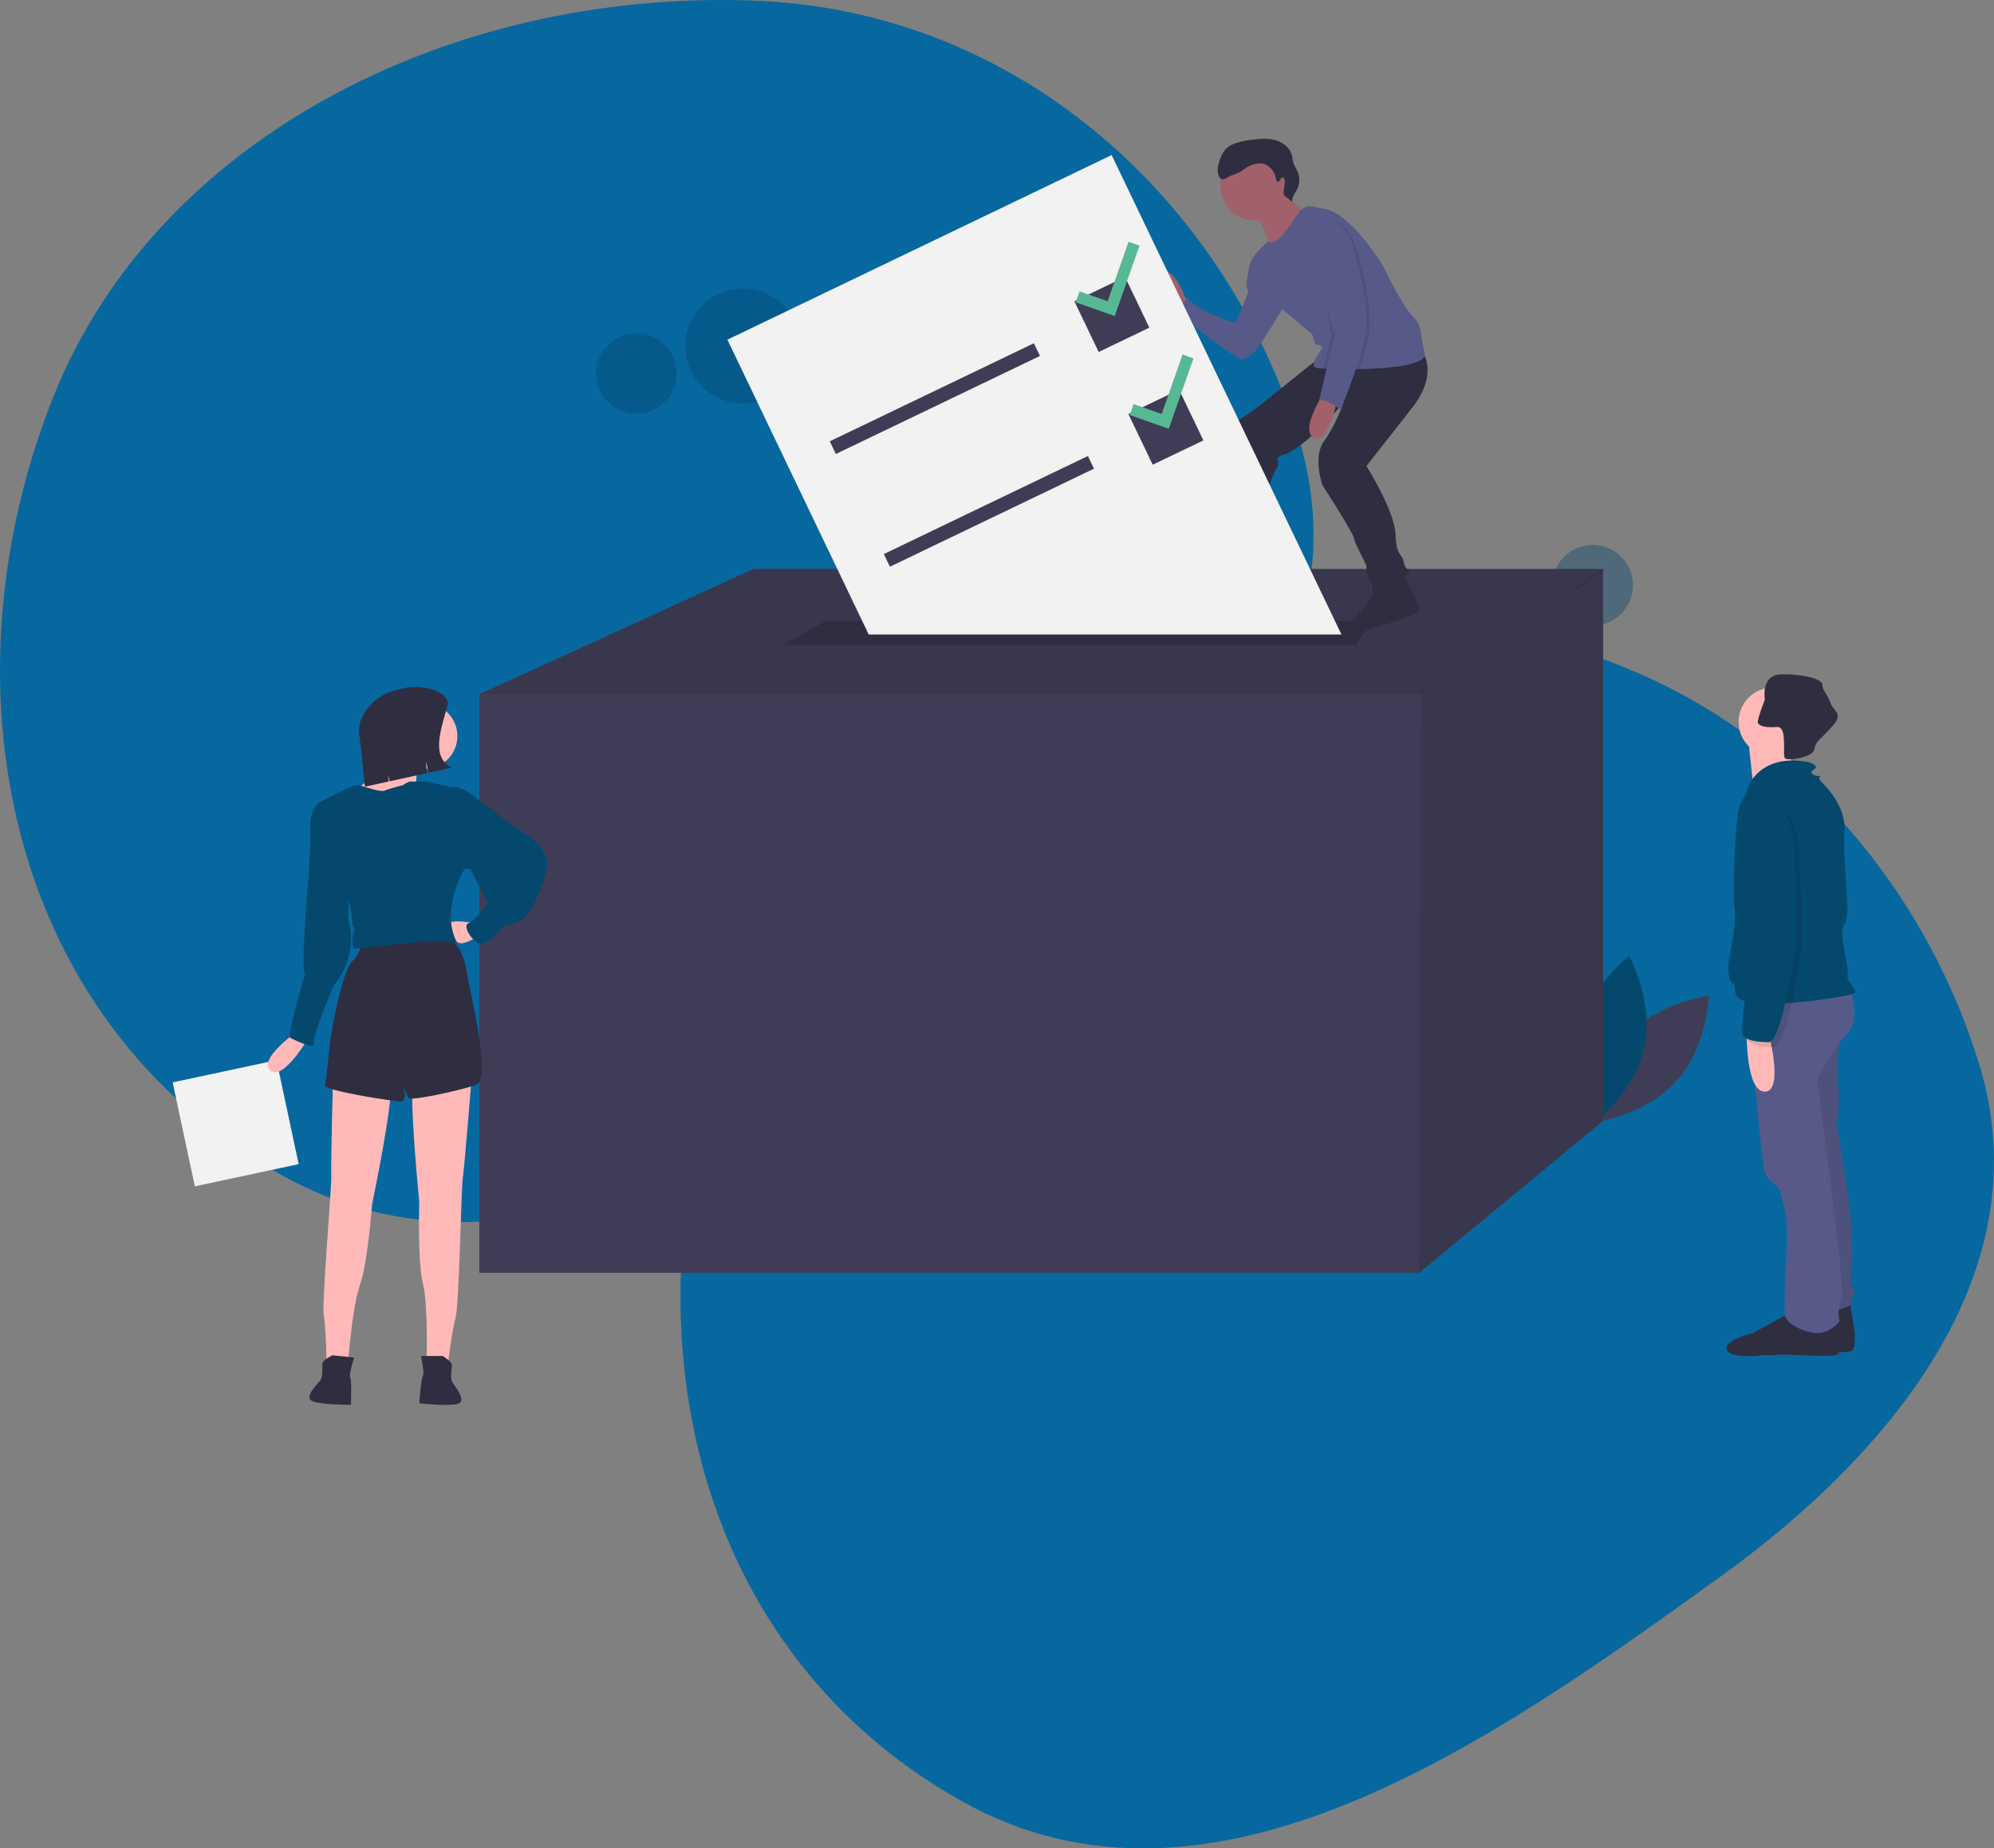 <svg width="589" height="546" viewBox="0 0 589 546" fill="none" xmlns="http://www.w3.org/2000/svg">
<rect x="0" y="0" width="589" height="546" fill="#808080" stroke="none"/>
<path fill-rule="evenodd" clip-rule="evenodd" d="M423.288 185.16C503.406 187.986 563.886 245.995 584.766 314.842C602.612 373.688 561.551 427.203 508.346 465.619C440.698 514.462 357.66 573.397 283.995 532.007C200.705 485.209 183.761 384.377 216.898 301.864C247.214 226.377 333.227 181.982 423.288 185.16Z" fill="#07689F"/>
<path fill-rule="evenodd" clip-rule="evenodd" d="M222.288 0.16C302.406 2.986 362.886 60.995 383.766 129.842C401.612 188.688 360.551 242.203 307.346 280.619C239.698 329.462 156.66 388.397 82.995 347.007C-0.295 300.209 -17.239 199.377 15.898 116.864C46.214 41.377 132.227 -3.018 222.288 0.16Z" fill="#07689F"/>
<g clip-path="url(#clip0_0_1)">
<path opacity="0.4" d="M470.464 184.788C477.041 184.788 482.373 179.45 482.373 172.865C482.373 166.28 477.041 160.942 470.464 160.942C463.887 160.942 458.555 166.28 458.555 172.865C458.555 179.45 463.887 184.788 470.464 184.788Z" fill="#05486E"/>
<path opacity="0.4" d="M219.378 119.191C228.754 119.191 236.354 111.581 236.354 102.194C236.354 92.807 228.754 85.197 219.378 85.197C210.002 85.197 202.402 92.807 202.402 102.194C202.402 111.581 210.002 119.191 219.378 119.191Z" fill="#05486E"/>
<path opacity="0.4" d="M187.96 122.235C194.537 122.235 199.868 116.897 199.868 110.312C199.868 103.727 194.537 98.389 187.96 98.389C181.383 98.389 176.051 103.727 176.051 110.312C176.051 116.897 181.383 122.235 187.96 122.235Z" fill="#05486E"/>
<path d="M480.438 306.198C471.028 316.512 470.687 331.537 470.687 331.537C470.687 331.537 485.601 329.839 495.011 319.525C504.42 309.211 504.762 294.186 504.762 294.186C504.762 294.186 489.848 295.884 480.438 306.198Z" fill="#3F3D56"/>
<path d="M485.754 309.166C482.906 322.841 470.937 331.911 470.937 331.911C470.937 331.911 463.585 318.809 466.432 305.133C469.28 291.458 481.248 282.388 481.248 282.388C481.248 282.388 488.601 295.491 485.754 309.166Z" fill="#05486E"/>
<path d="M473.532 168.054V331.078L419.257 375.969H141.589V205.069L222.608 168.054H473.532Z" fill="#3F3D56"/>
<path opacity="0.1" d="M473.532 168.054V168.708L454.048 181.765L419.257 205.069H141.589L222.608 168.054H473.532Z" fill="black"/>
<path opacity="0.1" d="M473.532 168.054V331.078L419.257 375.969L419.651 204.676L454.048 181.765L473.218 168.054H473.532Z" fill="black"/>
<path d="M400.379 190.499H231.261L243.847 183.411H405.885L400.379 190.499Z" fill="#2F2E41"/>
<path d="M546.34 384.836C546.34 384.836 549.618 398.563 546.638 399.159C543.657 399.756 529.053 399.564 525.476 400.161C521.9 400.757 514.448 399.756 514.448 397.071C514.448 394.385 522.198 392.594 522.198 392.594C522.198 392.594 533.225 386.626 533.523 386.328C533.822 386.029 546.34 384.836 546.34 384.836Z" fill="#2F2E41"/>
<path d="M543.657 303.965C543.657 303.965 542.763 314.111 542.763 315.007C542.763 315.902 543.657 329.927 542.763 330.524C541.869 331.121 543.359 335.299 543.359 336.791C543.359 338.283 548.128 363.051 546.936 372.601C545.744 382.15 548.724 381.255 547.83 382.15C546.936 383.045 546.936 383.045 546.936 384.836C546.936 386.626 537.398 388.118 537.398 388.118L526.966 322.169L532.331 302.473L543.657 303.965Z" fill="#575A89"/>
<path opacity="0.1" d="M543.657 303.965C543.657 303.965 542.763 314.111 542.763 315.007C542.763 315.902 543.657 329.927 542.763 330.524C541.869 331.121 543.359 335.299 543.359 336.791C543.359 338.283 548.128 363.051 546.936 372.601C545.744 382.15 548.724 381.255 547.83 382.15C546.936 383.045 546.936 383.045 546.936 384.836C546.936 386.626 537.398 388.118 537.398 388.118L526.966 322.169L532.331 302.473L543.657 303.965Z" fill="black"/>
<path d="M542.167 389.013C542.167 389.013 545.148 399.756 542.167 400.353C539.187 400.95 524.582 399.669 521.005 400.266C517.429 400.863 509.978 400.95 509.978 398.264C509.978 395.579 517.727 393.788 517.727 393.788C517.727 393.788 528.755 387.82 529.053 387.521C529.351 387.223 542.167 389.013 542.167 389.013Z" fill="#2F2E41"/>
<path d="M546.34 292.029C546.34 292.029 549.916 300.683 545.744 305.159C541.571 309.635 536.802 318.588 536.802 319.184C536.802 319.781 545.148 379.166 543.955 383.045C542.763 386.924 543.061 389.312 543.359 389.909C543.657 390.505 540.379 393.788 536.802 393.788C533.226 393.788 527.861 391.102 527.265 388.715C526.668 386.328 528.159 365.737 527.861 361.858C527.563 357.978 526.072 352.308 525.476 351.115C524.88 349.921 521.602 348.727 521.005 345.146C520.409 341.565 515.641 295.908 517.131 294.416C518.621 292.924 546.34 292.029 546.34 292.029Z" fill="#575A89"/>
<path d="M523.688 223.393C529.284 223.393 533.821 218.851 533.821 213.247C533.821 207.644 529.284 203.101 523.688 203.101C518.091 203.101 513.554 207.644 513.554 213.247C513.554 218.851 518.091 223.393 523.688 223.393Z" fill="#FFB9B9"/>
<path d="M529.947 218.32C529.947 218.32 527.861 229.362 529.351 230.555C530.841 231.749 518.025 233.539 518.025 233.539C518.025 233.539 516.535 218.917 516.237 217.425C515.939 215.933 529.947 218.32 529.947 218.32Z" fill="#FFB9B9"/>
<path d="M516.237 232.644C516.237 232.644 519.813 222.2 534.418 225.184C534.418 225.184 537.1 226.079 536.206 226.974C535.312 227.87 534.418 227.87 535.61 228.765C536.802 229.66 538.292 228.765 537.398 229.66C536.504 230.555 545.446 235.927 544.849 246.073C544.253 256.219 546.936 270.543 544.849 272.93C542.763 275.317 546.34 285.762 545.744 287.851C545.148 289.94 549.32 292.625 547.532 293.521C545.744 294.416 513.554 299.787 512.66 293.521C511.766 287.254 512.362 291.73 511.468 290.238C510.574 288.746 510.276 286.06 510.872 282.778C511.468 279.495 512.958 271.438 512.362 268.454C511.766 265.47 512.362 240.403 514.15 237.419C515.939 234.435 516.237 232.644 516.237 232.644Z" fill="#05486E"/>
<path d="M522.496 305.457C522.496 305.457 526.966 322.467 521.303 322.467C515.64 322.467 515.938 304.86 515.938 304.86L522.496 305.457Z" fill="#FFB9B9"/>
<path d="M519.217 213.247C519.217 214.113 520.469 214.662 522.409 214.787H522.412C523.235 214.834 524.06 214.818 524.88 214.739C526.12 214.626 526.633 215.793 526.844 217.333C527.19 219.872 526.707 223.432 527.264 223.99C528.033 224.76 533.64 223.987 535.392 222.241C535.665 221.997 535.847 221.666 535.908 221.304C536.092 220.238 536.617 219.261 537.404 218.52C538.438 217.389 539.911 216.136 541.571 214.142C544.551 210.562 541.571 210.263 540.677 207.577C539.783 204.892 538.292 203.996 538.292 202.206C538.292 200.415 531.437 198.923 525.774 199.222C520.111 199.52 521.303 206.682 521.303 206.682C521.303 206.682 520.967 207.548 520.564 208.664C520.02 210.064 519.578 211.502 519.241 212.967C519.227 213.06 519.219 213.153 519.217 213.247Z" fill="#2F2E41"/>
<path opacity="0.1" d="M520.409 237.12C520.409 237.12 530.543 236.524 531.437 251.444C532.331 266.365 532.033 280.391 532.033 280.689C532.033 280.987 527.861 309.337 523.986 309.337C520.111 309.337 517.131 308.74 516.237 307.248C515.342 305.756 518.621 284.27 518.621 284.27C518.621 284.27 520.111 261.59 517.727 254.428C515.342 247.267 515.044 238.016 520.409 237.12Z" fill="black"/>
<path d="M518.919 235.628C518.919 235.628 529.053 235.032 529.947 249.952C530.841 264.873 530.543 278.898 530.543 279.197C530.543 279.495 526.37 307.845 522.496 307.845C518.621 307.845 515.64 307.248 514.746 305.756C513.852 304.264 517.131 282.778 517.131 282.778C517.131 282.778 518.621 260.098 516.237 252.936C513.852 245.774 513.554 236.524 518.919 235.628Z" fill="#05486E"/>
<path d="M350.88 89.76C350.88 89.76 346.463 77.231 343.274 81.162C340.084 85.092 348.181 91.725 348.181 91.725L350.88 89.76Z" fill="#A0616A"/>
<path d="M371.734 77.477L369.078 78.463C369.078 78.463 367.809 84.11 368.299 85.092C368.79 86.075 369.036 85.338 368.299 87.303C367.563 89.268 365.355 94.427 365.11 95.164C364.865 95.901 350.879 90.496 350.879 87.794C350.879 87.794 347.935 91.234 346.463 91.97C346.463 91.97 362.656 103.762 364.864 105.236C367.073 106.71 368.299 105.973 370.262 104.253C372.225 102.533 380.567 88.286 380.567 88.286L371.734 77.477Z" fill="#575A89"/>
<path d="M364.619 164.683C364.619 164.683 364.864 167.385 365.355 167.631C365.846 167.877 369.526 174.018 365.355 175.246C361.184 176.474 358.731 175.983 357.749 176.474C356.768 176.966 339.593 177.948 339.348 175.246C339.103 172.544 347.69 172.053 347.69 172.053C347.69 172.053 355.541 166.894 356.768 164.192C357.995 161.49 364.619 164.683 364.619 164.683Z" fill="#2F2E41"/>
<path d="M414.426 169.596C414.426 169.596 420.314 179.668 418.842 180.896C417.37 182.124 403.033 186.6 400.931 186.792C398.232 187.037 396.269 184.827 398.478 183.598C400.686 182.37 405.348 177.211 405.348 175.492V171.07L414.426 169.596Z" fill="#2F2E41"/>
<path d="M420.069 103.762C420.069 103.762 425.221 110.149 417.125 120.466L403.63 137.662C403.63 137.662 411.972 150.927 412.218 157.805C412.463 164.683 414.18 163.209 414.671 166.157C415.162 169.105 417.37 167.631 415.652 169.842C413.935 172.053 407.556 174.018 405.593 172.298C404.918 171.68 404.391 170.917 404.051 170.066C403.711 169.216 403.567 168.299 403.63 167.385C403.63 166.403 400.195 160.753 399.95 159.033C399.705 157.314 390.627 143.312 390.627 143.312C390.627 143.312 387.682 134.959 391.117 130.292C394.552 125.625 396.822 119.005 396.822 119.005C396.822 119.005 386.701 131.275 379.586 134.222C379.586 134.222 376.887 134.714 377.378 135.942C377.868 137.17 377.378 137.907 376.642 139.135C375.905 140.364 370.753 154.611 369.036 158.296C367.318 161.981 368.054 164.192 366.091 165.42C364.129 166.648 355.296 165.666 355.296 164.438C355.296 163.209 356.523 160.016 357.259 158.296C357.995 156.577 363.883 136.679 363.393 133.24C362.902 129.801 363.638 125.133 367.318 123.168C370.998 121.203 389.645 105.236 390.627 105.236C391.608 105.236 420.069 103.762 420.069 103.762Z" fill="#2F2E41"/>
<path d="M370.753 65.195C376.444 65.195 381.058 60.575 381.058 54.877C381.058 49.179 376.444 44.56 370.753 44.56C365.062 44.56 360.448 49.179 360.448 54.877C360.448 60.575 365.062 65.195 370.753 65.195Z" fill="#A0616A"/>
<path d="M379.095 55.86C379.095 55.86 382.285 61.51 386.21 62.247C390.136 62.984 375.905 74.284 375.905 74.284C375.905 74.284 372.47 63.475 369.526 62.984C366.582 62.492 379.095 55.86 379.095 55.86Z" fill="#A0616A"/>
<path d="M369.036 78.951C369.036 82.144 378.604 91.234 378.604 91.234L387.682 98.849C387.682 98.849 387.928 101.551 388.909 101.796C389.891 102.042 391.117 102.042 390.136 103.516C389.154 104.99 386.701 108.183 388.909 108.675C389.575 108.776 390.246 108.84 390.919 108.866C391.507 108.901 392.199 108.933 392.977 108.962C394.793 109.026 397.065 109.068 399.526 109.051C400.225 109.048 400.936 109.04 401.66 109.026C410.937 108.842 421.683 107.773 420.805 104.253C419.333 98.357 420.314 96.392 417.125 93.199C413.935 90.005 408.783 78.951 408.783 78.951C408.783 78.951 398.478 61.51 389.891 61.51L388.107 61.041C387.278 60.822 386.402 60.87 385.601 61.178C384.801 61.485 384.118 62.037 383.649 62.755C381.926 65.381 379.21 69.326 377.623 70.599C375.169 72.564 374.787 71.154 374.787 71.154C374.787 71.154 369.036 75.757 369.036 78.951Z" fill="#575A89"/>
<path d="M390.872 116.29C390.872 116.29 383.757 127.344 388.173 129.309C392.589 131.275 395.043 117.764 395.043 117.764L390.872 116.29Z" fill="#A0616A"/>
<path d="M377.49 53.712C377.094 53.662 376.969 53.162 376.902 52.769C376.546 50.661 374.977 48.663 372.87 48.323C372.065 48.216 371.245 48.282 370.467 48.517C369.353 48.823 368.307 49.339 367.385 50.036C366.934 50.449 366.412 50.777 365.844 51.005C365.458 51.118 363.816 51.849 363.432 51.973C362.589 52.245 361.891 53.129 361.022 52.953C360.191 52.786 359.875 51.781 359.742 50.943C359.438 49.034 360.529 46.185 361.614 44.586C362.438 43.372 363.832 42.673 365.225 42.219C366.858 41.723 368.535 41.389 370.233 41.223C372.525 40.952 374.899 40.808 377.096 41.517C379.292 42.227 381.292 43.962 381.702 46.236C381.788 46.709 381.804 47.195 381.908 47.665C382.164 48.811 382.921 49.774 383.363 50.862C383.682 51.661 383.83 52.518 383.798 53.377C383.765 54.237 383.553 55.08 383.176 55.853C382.564 57.085 381.5 58.269 381.729 59.625L379.836 58.13C379.562 57.975 379.35 57.73 379.235 57.436C379.12 57.143 379.109 56.819 379.204 56.519L379.479 54.145C379.575 53.715 379.532 53.266 379.357 52.862C378.515 51.39 378.149 53.795 377.49 53.712Z" fill="#2F2E41"/>
<path opacity="0.1" d="M395.288 99.34L392.977 108.962C395.308 109.046 398.392 109.09 401.66 109.026C402.484 106.55 403.272 103.968 403.876 101.551C406.084 92.707 402.403 79.197 400.441 72.81C398.478 66.423 393.571 64.703 393.571 64.703C391.559 65.412 389.659 66.404 387.928 67.651C384.738 69.862 395.288 99.34 395.288 99.34Z" fill="black"/>
<path opacity="0.1" d="M393.325 98.849L390.918 108.866C391.507 108.901 392.199 108.933 392.977 108.962C394.793 109.026 397.064 109.068 399.525 109.051C400.411 106.42 401.267 103.644 401.913 101.06C404.121 92.216 400.441 78.705 398.478 72.318C396.515 65.931 392.221 72.932 392.221 72.932C392.221 72.932 393.939 68.756 390.749 70.967C387.56 73.178 393.325 98.849 393.325 98.849Z" fill="black"/>
<path d="M392.589 64.212C392.589 64.212 397.496 65.931 399.459 72.318C401.422 78.705 405.102 92.216 402.894 101.06C400.686 109.903 396.024 120.957 396.024 120.957C396.024 120.957 391.363 117.518 389.645 118.255L394.307 98.849C394.307 98.849 383.757 69.371 386.946 67.16C388.677 65.913 390.578 64.92 392.589 64.212Z" fill="#575A89"/>
<path d="M396.247 187.428L328.366 45.802L214.864 100.336L256.607 187.428H396.247Z" fill="#F2F2F2"/>
<path d="M305.395 101.394L245.11 130.358L246.905 134.105L307.191 105.14L305.395 101.394Z" fill="#3F3D56"/>
<path d="M321.356 134.695L261.071 163.66L262.867 167.406L323.152 138.441L321.356 134.695Z" fill="#3F3D56"/>
<path d="M332.32 81.799L317.353 88.991L324.535 103.976L339.503 96.785L332.32 81.799Z" fill="#3F3D56"/>
<path d="M348.281 115.101L333.314 122.292L340.496 137.277L355.464 130.086L348.281 115.101Z" fill="#3F3D56"/>
<path d="M333.352 71.419L327.187 88.979L318.878 86.055L317.741 89.294L329.275 93.352L336.586 72.558L333.352 71.419Z" fill="#57B894"/>
<path d="M349.312 104.72L343.148 122.28L334.839 119.356L333.702 122.595L345.236 126.653L352.548 105.859L349.312 104.72Z" fill="#57B894"/>
<path d="M57.551 350.432L88.219 343.873L81.668 313.167L51 319.726L57.551 350.432Z" fill="#F2F2F2"/>
<path d="M87.366 304.963C87.366 304.963 76.102 313.019 79.856 316.241C83.611 319.464 91.121 306.574 91.121 306.574L87.366 304.963Z" fill="#FFB9B9"/>
<path d="M139.397 317.315C139.397 317.315 137.252 344.168 136.715 347.928C136.179 351.687 135.642 385.522 134.57 389.281C133.497 393.04 132.424 402.17 132.424 402.17H125.987C125.987 402.17 126.524 385.522 124.914 379.077C123.305 372.632 123.842 354.909 123.842 354.909C123.842 354.909 120.623 323.223 122.232 318.927C123.842 314.63 139.397 317.315 139.397 317.315Z" fill="#FFB9B9"/>
<path d="M130.815 400.559C130.815 400.559 133.497 402.17 133.497 403.244C133.497 404.319 132.96 407.004 133.497 408.078C134.033 409.152 137.788 413.449 135.642 414.523C133.497 415.597 123.842 414.523 123.842 414.523C123.842 414.523 124.378 407.004 124.914 406.467C125.451 405.93 124.378 400.559 124.378 400.559H130.815Z" fill="#2F2E41"/>
<path d="M98.392 316.657C98.392 316.657 97.711 343.587 97.85 347.382C97.989 351.177 94.976 384.881 95.648 388.733C96.321 392.584 96.431 401.776 96.431 401.776L102.832 402.453C102.832 402.453 104.044 385.84 106.32 379.6C108.596 373.36 109.921 355.678 109.921 355.678C109.921 355.678 116.443 324.505 115.293 320.063C114.143 315.622 98.392 316.657 98.392 316.657Z" fill="#FFB9B9"/>
<path d="M98.2 400.343C98.2 400.343 95.364 401.664 95.251 402.732C95.139 403.8 95.391 406.527 94.745 407.539C94.099 408.55 89.914 412.428 91.935 413.722C93.956 415.016 103.671 414.962 103.671 414.962C103.671 414.962 103.926 407.429 103.449 406.838C102.972 406.248 104.601 401.02 104.601 401.02L98.2 400.343Z" fill="#2F2E41"/>
<path d="M131.888 277.036C131.888 277.036 136.179 277.573 137.788 286.703C139.397 295.833 145.298 318.927 140.47 320.538C135.642 322.149 121.16 325.371 120.623 324.297C120.087 323.223 119.014 320.538 119.014 320.538C119.014 320.538 120.623 325.371 118.478 325.371C116.332 325.371 95.412 322.149 95.949 320.538C96.485 318.927 97.558 307.111 97.558 307.111C97.558 307.111 100.776 287.24 103.995 284.018C104.926 283.122 105.649 282.033 106.113 280.826C106.576 279.62 106.769 278.326 106.677 277.036H131.888Z" fill="#2F2E41"/>
<path d="M139.934 272.74C139.934 272.74 132.96 271.129 131.888 273.277C130.815 275.425 134.57 278.647 136.179 278.647C137.788 278.647 140.47 277.036 140.47 277.036L139.934 272.74Z" fill="#FFB9B9"/>
<path d="M125.451 227.09C130.783 227.09 135.106 222.762 135.106 217.423C135.106 212.084 130.783 207.756 125.451 207.756C120.118 207.756 115.795 212.084 115.795 217.423C115.795 222.762 120.118 227.09 125.451 227.09Z" fill="#FFB9B9"/>
<path d="M123.841 224.405C123.841 224.405 122.232 231.923 123.305 231.923C124.378 231.923 115.259 236.757 115.259 236.757L108.286 235.683L106.14 232.46C106.14 232.46 117.405 224.942 117.405 220.645C117.405 216.349 123.841 224.405 123.841 224.405Z" fill="#FFB9B9"/>
<path d="M119.014 231.923C119.014 231.923 120.623 230.849 121.159 230.849H125.451C125.987 230.849 132.96 232.46 132.96 232.46L137.252 256.628C137.252 256.628 129.742 268.98 135.106 278.647C135.106 278.647 133.497 277.573 125.987 278.11C118.477 278.647 105.067 280.258 104.531 280.258C103.995 280.258 103.995 275.962 104.531 274.888C105.067 273.814 103.995 274.351 103.995 271.666C103.995 268.98 102.385 264.147 102.385 264.147L94.876 236.757C94.876 236.757 104.531 231.386 106.14 231.923C107.749 232.46 112.577 234.072 113.65 233.534C114.723 232.997 119.014 231.923 119.014 231.923Z" fill="#05486E"/>
<path d="M131.351 232.997L132.96 232.46C132.96 232.46 136.179 231.923 139.933 235.146C143.688 238.368 157.635 248.035 157.635 248.035C157.635 248.035 162.999 252.332 161.39 257.165C159.78 261.999 157.098 273.814 149.052 273.277C149.052 273.277 144.225 279.721 141.543 278.647C138.861 277.573 136.715 273.277 138.324 272.74C139.934 272.203 144.225 266.832 144.225 266.832L138.861 256.628H137.252L131.351 253.406L131.351 232.997Z" fill="#05486E"/>
<path d="M99.167 236.22L94.876 236.757C94.876 236.757 91.121 238.368 91.657 245.35C92.194 252.332 88.439 284.018 90.048 287.777C90.048 287.777 84.684 306.037 85.757 306.574C86.83 307.111 93.266 310.334 92.73 308.185C92.194 306.037 98.63 291 98.63 291C98.63 291 106.14 282.944 102.922 271.665V262.536L99.167 236.22Z" fill="#05486E"/>
<path d="M133.486 226.769L126.667 228.256L125.791 224.895L126.128 228.374L115.127 230.774L114.644 228.918L114.829 230.839L107.784 232.375L106.276 217.889C104.727 211.945 110.382 205.609 116.319 204.058L118.953 203.369C123.314 202.23 131.24 203.266 132.378 207.632C130.386 215.244 126.991 223.589 133.486 226.769Z" fill="#2F2E41"/>
</g>
<defs>
<clipPath id="clip0_0_1">
<rect width="497" height="374" fill="white" transform="translate(51 41)"/>
</clipPath>
</defs>
</svg>
